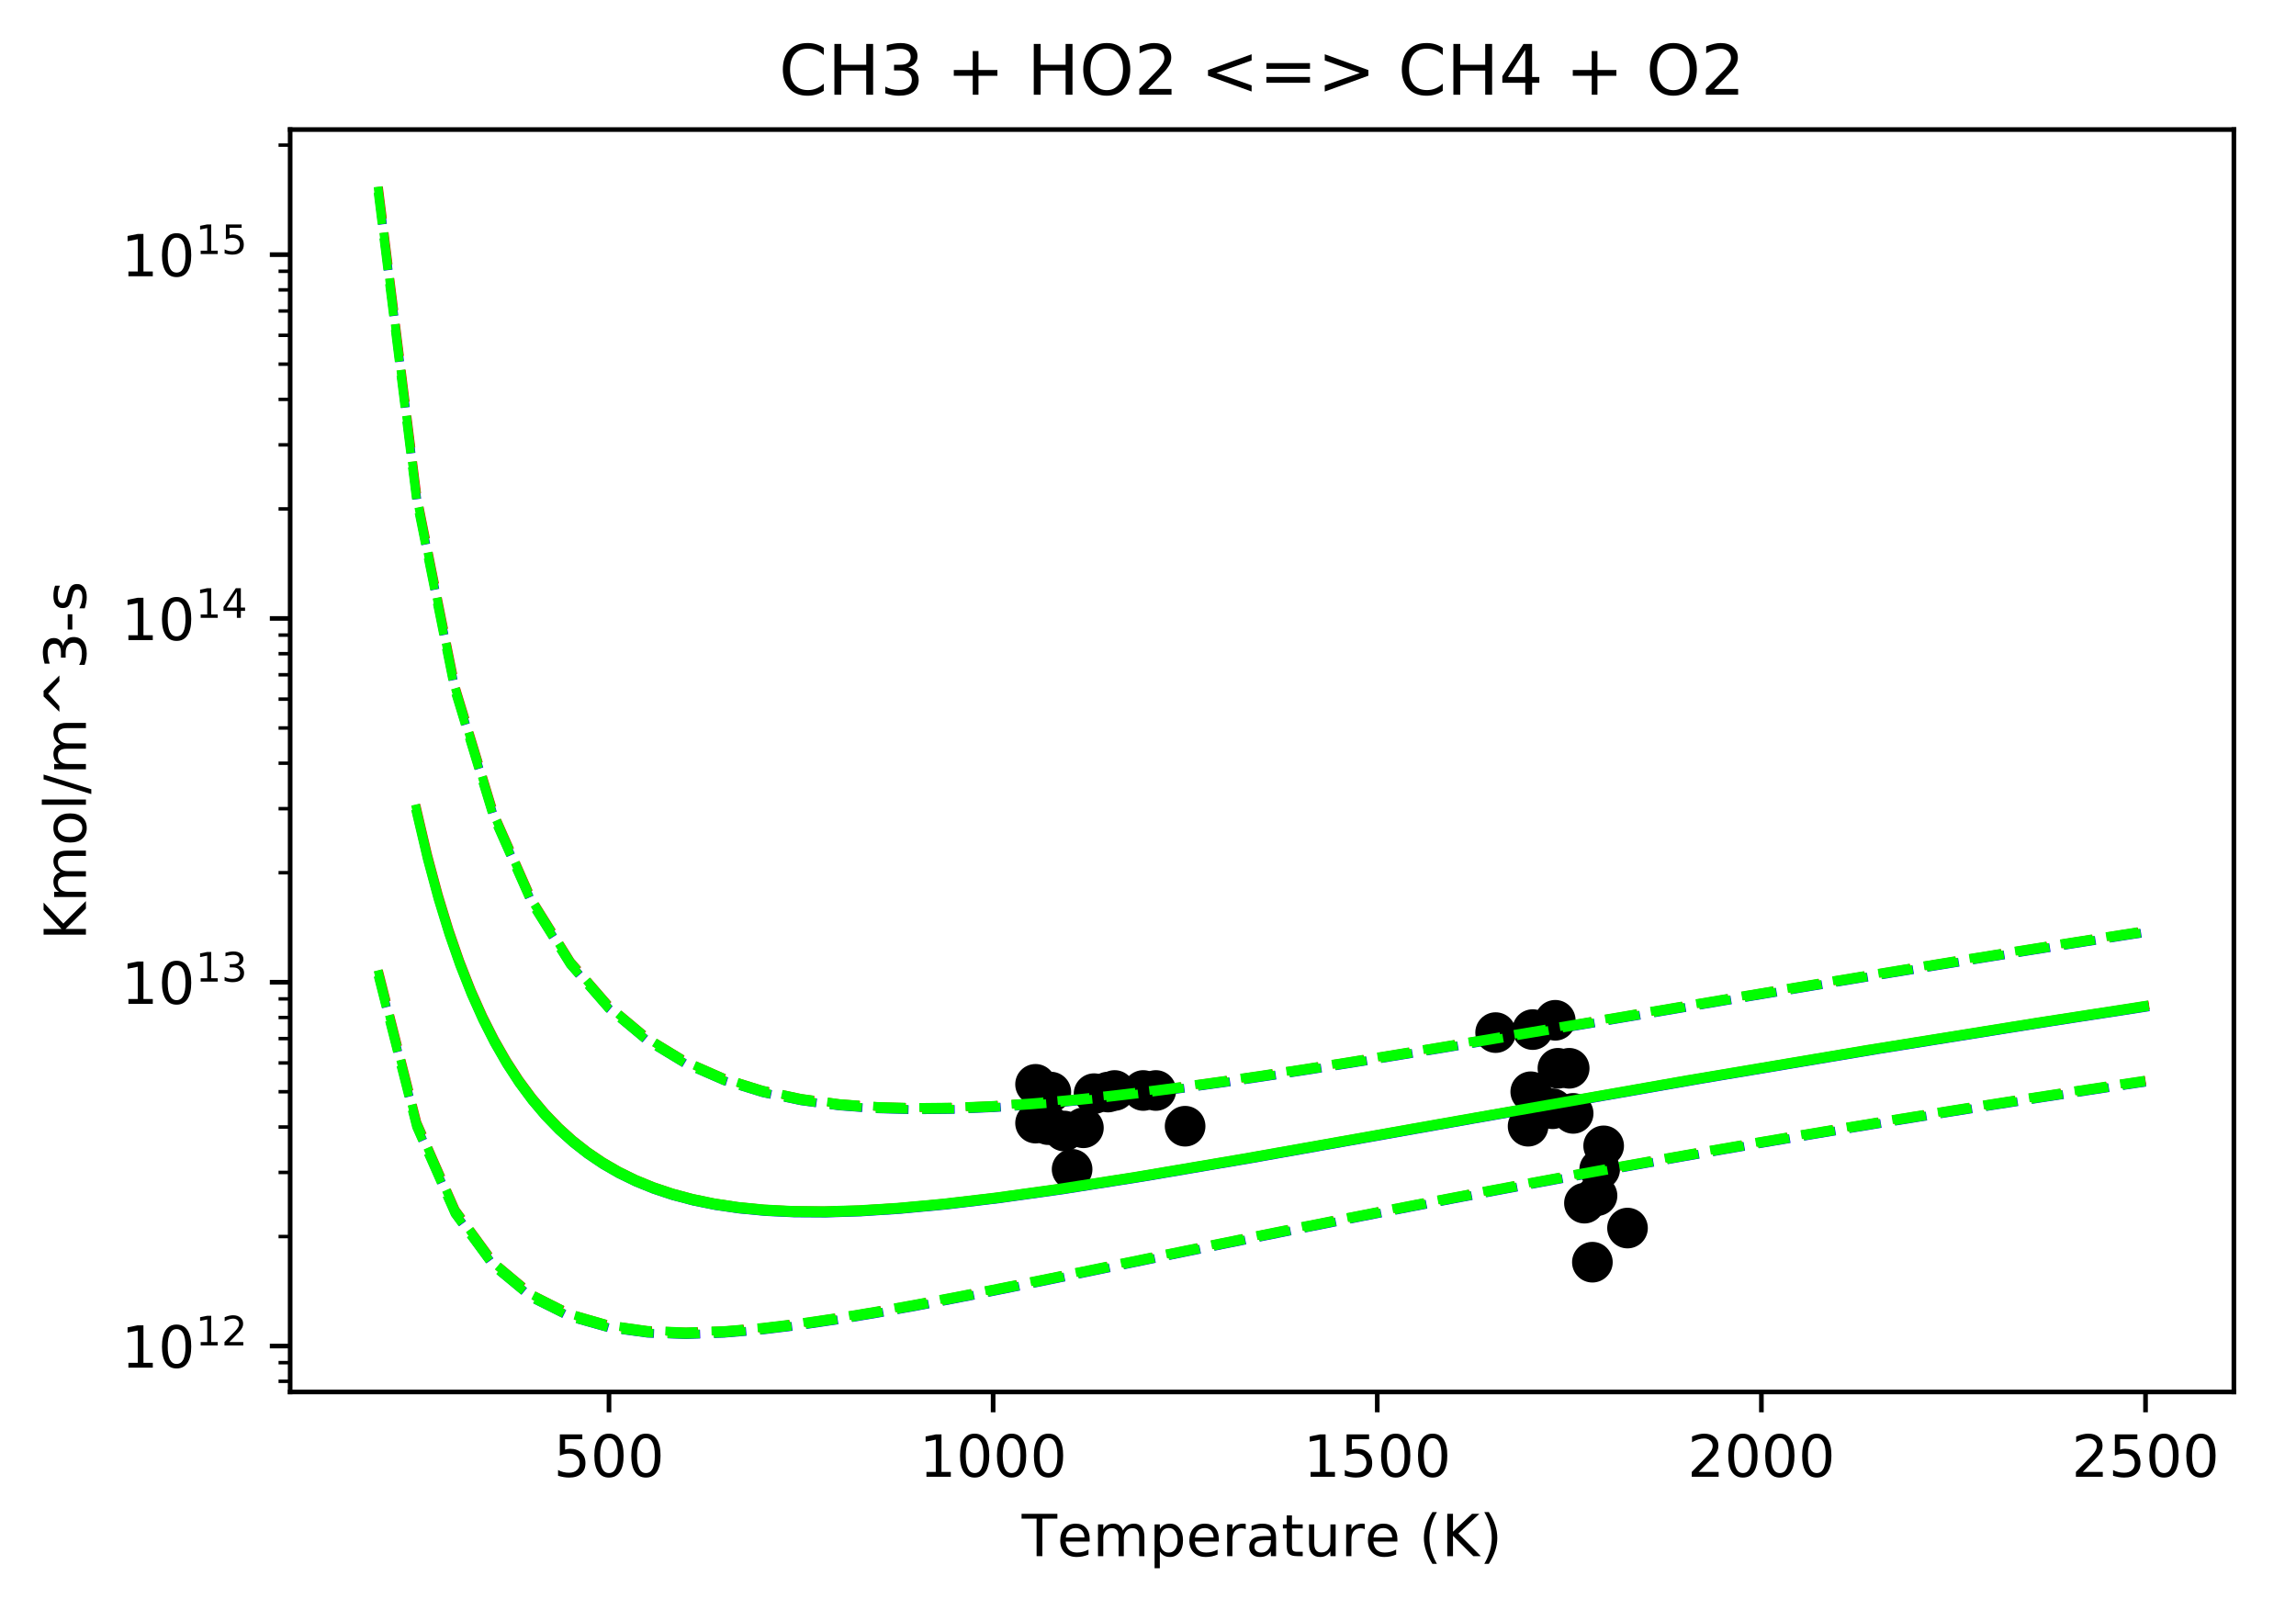 <?xml version="1.0" encoding="UTF-8" standalone="no"?>
<svg
   xmlns:dc="http://purl.org/dc/elements/1.1/"
   xmlns:cc="http://creativecommons.org/ns#"
   xmlns:rdf="http://www.w3.org/1999/02/22-rdf-syntax-ns#"
   xmlns:svg="http://www.w3.org/2000/svg"
   xmlns="http://www.w3.org/2000/svg"
   xmlns:xlink="http://www.w3.org/1999/xlink"
   id="svg2636"
   width="395.478pt"
   viewBox="0 0 395.478 277.314"
   version="1.1"
   height="277.314pt">
  <defs
     id="defs2053">
    <style
       id="style2051"
       type="text/css">
*{stroke-linecap:butt;stroke-linejoin:round;}
  </style>
    <clipPath
       id="pf848a59b89">
      <rect
         id="rect3851"
         y="22.318"
         x="49.978"
         width="334.8"
         height="217.44" />
    </clipPath>
    <clipPath
       id="clipPath4417">
      <rect
         id="rect4415"
         y="22.318"
         x="49.978"
         width="334.8"
         height="217.44" />
    </clipPath>
    <clipPath
       id="clipPath4421">
      <rect
         id="rect4419"
         y="22.318"
         x="49.978"
         width="334.8"
         height="217.44" />
    </clipPath>
    <clipPath
       id="clipPath4425">
      <rect
         id="rect4423"
         y="22.318"
         x="49.978"
         width="334.8"
         height="217.44" />
    </clipPath>
    <clipPath
       id="clipPath4429">
      <rect
         id="rect4427"
         y="22.318"
         x="49.978"
         width="334.8"
         height="217.44" />
    </clipPath>
    <clipPath
       id="clipPath4433">
      <rect
         id="rect4431"
         y="22.318"
         x="49.978"
         width="334.8"
         height="217.44" />
    </clipPath>
    <clipPath
       id="clipPath4437">
      <rect
         id="rect4435"
         y="22.318"
         x="49.978"
         width="334.8"
         height="217.44" />
    </clipPath>
    <path
       style="stroke:#000000;stroke-width:0.8"
       id="me8ab29c10c"
       d="M 0,0 V 3.5" />
    <path
       id="DejaVuSans-53-9"
       d="m 10.797,72.906 h 38.719 v -8.312 h -29.688 V 46.734 q 2.141,0.734 4.281,1.094 2.156,0.359 4.312,0.359 Q 40.625,48.188 47.75,41.5 54.891,34.812 54.891,23.391 54.891,11.625 47.562,5.094 40.234,-1.422 26.906,-1.422 q -4.594,0 -9.359,0.781 -4.75,0.781 -9.828,2.344 V 11.625 q 4.391,-2.391 9.078,-3.562 4.688,-1.172 9.906,-1.172 8.453,0 13.375,4.438 4.938,4.438 4.938,12.062 0,7.609 -4.938,12.047 -4.922,4.453 -13.375,4.453 -3.953,0 -7.891,-0.875 -3.922,-0.875 -8.016,-2.734 z" />
    <path
       id="DejaVuSans-48-1"
       d="m 31.781,66.406 q -7.609,0 -11.453,-7.5 Q 16.5,51.422 16.5,36.375 q 0,-14.984 3.828,-22.484 3.844,-7.5 11.453,-7.5 7.672,0 11.5,7.5 3.844,7.5 3.844,22.484 0,15.047 -3.844,22.531 -3.828,7.5 -11.5,7.5 z m 0,7.812 q 12.266,0 18.734,-9.703 6.469,-9.688 6.469,-28.141 0,-18.406 -6.469,-28.109 -6.469,-9.688 -18.734,-9.688 -12.25,0 -18.719,9.688 Q 6.594,17.969 6.594,36.375 q 0,18.453 6.469,28.141 6.469,9.703 18.719,9.703 z" />
    <path
       id="DejaVuSans-49-9"
       d="m 12.406,8.297 h 16.109 v 55.625 L 10.984,60.406 v 8.984 l 17.438,3.516 H 38.281 V 8.297 H 54.391 V 0 H 12.406 Z" />
    <path
       id="DejaVuSans-50-1"
       d="M 19.188,8.297 H 53.609 V 0 H 7.328 v 8.297 q 5.609,5.812 15.297,15.594 9.703,9.797 12.188,12.641 4.734,5.312 6.609,9 1.891,3.688 1.891,7.25 0,5.812 -4.078,9.469 -4.078,3.672 -10.625,3.672 -4.641,0 -9.797,-1.609 -5.141,-1.609 -11,-4.891 v 9.969 Q 13.766,71.781 18.938,73 q 5.188,1.219 9.484,1.219 11.328,0 18.062,-5.672 6.734,-5.656 6.734,-15.125 0,-4.5 -1.688,-8.531 Q 49.859,40.875 45.406,35.406 44.188,33.984 37.641,27.219 31.109,20.453 19.188,8.297 Z" />
    <path
       id="DejaVuSans-84-0"
       d="M -0.297,72.906 H 61.375 v -8.312 H 35.5 V 0 H 25.594 V 64.594 H -0.297 Z" />
    <path
       id="DejaVuSans-101-2"
       d="m 56.203,29.594 v -4.391 h -41.312 q 0.594,-9.281 5.594,-14.141 5,-4.859 13.938,-4.859 5.172,0 10.031,1.266 4.859,1.266 9.656,3.812 v -8.5 q -4.844,-2.047 -9.922,-3.125 -5.078,-1.078 -10.297,-1.078 -13.094,0 -20.734,7.609 -7.641,7.625 -7.641,20.625 0,13.422 7.25,21.297 Q 20.016,56 32.328,56 q 11.031,0 17.453,-7.109 6.422,-7.094 6.422,-19.297 z m -8.984,2.641 q -0.094,7.359 -4.125,11.75 -4.031,4.406 -10.672,4.406 -7.516,0 -12.031,-4.25 -4.516,-4.25 -5.203,-11.969 z" />
    <path
       id="DejaVuSans-109-3"
       d="M 52,44.188 Q 55.375,50.25 60.062,53.125 64.75,56 71.094,56 q 8.547,0 13.188,-5.984 4.641,-5.969 4.641,-17 V 0 h -9.031 v 32.719 q 0,7.859 -2.797,11.656 -2.781,3.812 -8.484,3.812 -6.984,0 -11.047,-4.641 -4.047,-4.625 -4.047,-12.641 V 0 h -9.031 v 32.719 q 0,7.906 -2.781,11.688 -2.781,3.781 -8.594,3.781 -6.891,0 -10.953,-4.656 -4.047,-4.656 -4.047,-12.625 V 0 h -9.031 v 54.688 h 9.031 v -8.5 q 3.078,5.031 7.375,7.422 Q 29.781,56 35.688,56 41.656,56 45.828,52.969 50,49.953 52,44.188 Z" />
    <path
       id="DejaVuSans-112-7"
       d="m 18.109,8.203 v -29 H 9.078 V 54.688 h 9.031 v -8.297 q 2.844,4.875 7.156,7.234 Q 29.594,56 35.594,56 q 9.969,0 16.188,-7.906 6.234,-7.906 6.234,-20.797 0,-12.891 -6.234,-20.812 -6.219,-7.906 -16.188,-7.906 -6,0 -10.328,2.375 -4.312,2.375 -7.156,7.25 z M 48.688,27.297 q 0,9.906 -4.078,15.547 -4.078,5.641 -11.203,5.641 -7.141,0 -11.219,-5.641 -4.078,-5.641 -4.078,-15.547 0,-9.906 4.078,-15.547 4.078,-5.641 11.219,-5.641 7.125,0 11.203,5.641 4.078,5.641 4.078,15.547 z" />
    <path
       id="DejaVuSans-114-5"
       d="m 41.109,46.297 q -1.516,0.875 -3.297,1.281 Q 36.031,48 33.891,48 26.266,48 22.188,43.047 18.109,38.094 18.109,28.812 V 0 h -9.031 v 54.688 h 9.031 v -8.5 q 2.844,4.984 7.375,7.391 Q 30.031,56 36.531,56 q 0.922,0 2.047,-0.125 1.125,-0.109 2.484,-0.359 z" />
    <path
       id="DejaVuSans-97-9"
       d="m 34.281,27.484 q -10.891,0 -15.094,-2.484 -4.203,-2.484 -4.203,-8.5 0,-4.781 3.156,-7.594 3.156,-2.797 8.562,-2.797 7.484,0 12,5.297 4.516,5.297 4.516,14.078 v 2 z m 17.922,3.719 V 0 H 43.219 v 8.297 q -3.078,-4.969 -7.672,-7.344 -4.594,-2.375 -11.234,-2.375 -8.391,0 -13.359,4.719 Q 6,8.016 6,15.922 q 0,9.219 6.172,13.906 6.188,4.688 18.438,4.688 H 43.219 v 0.891 q 0,6.203 -4.078,9.594 -4.078,3.391 -11.453,3.391 -4.688,0 -9.141,-1.125 -4.438,-1.125 -8.531,-3.375 v 8.312 q 4.922,1.906 9.562,2.844 Q 24.219,56 28.609,56 q 11.875,0 17.734,-6.156 5.859,-6.141 5.859,-18.641 z" />
    <path
       id="DejaVuSans-116-2"
       d="M 18.312,70.219 V 54.688 h 18.5 v -6.984 h -18.5 v -29.688 q 0,-6.688 1.828,-8.594 1.828,-1.906 7.453,-1.906 H 36.812 V 0 H 27.594 Q 17.188,0 13.234,3.875 9.281,7.766 9.281,18.016 v 29.688 H 2.688 V 54.688 h 6.594 v 15.531 z" />
    <path
       id="DejaVuSans-117-2"
       d="M 8.5,21.578 V 54.688 h 8.984 V 21.922 q 0,-7.766 3.016,-11.656 3.031,-3.875 9.094,-3.875 7.266,0 11.484,4.641 4.234,4.641 4.234,12.656 v 31 h 8.984 V 0 H 45.312 V 8.406 Q 42.047,3.422 37.719,1 33.406,-1.422 27.688,-1.422 18.266,-1.422 13.375,4.438 8.5,10.297 8.5,21.578 Z M 31.109,56 Z" />
    <path
       id="DejaVuSans-32-8"
       d="" />
    <path
       id="DejaVuSans-40-9"
       d="M 31,75.875 Q 24.469,64.656 21.281,53.656 18.109,42.672 18.109,31.391 18.109,20.125 21.312,9.062 24.516,-2 31,-13.188 H 23.188 Q 15.875,-1.703 12.234,9.375 8.594,20.453 8.594,31.391 q 0,10.891 3.609,21.922 3.625,11.047 10.984,22.562 z" />
    <path
       id="DejaVuSans-75-7"
       d="m 9.812,72.906 h 9.859 v -30.812 l 32.719,30.812 H 65.094 L 28.906,38.922 67.672,0 H 54.688 L 19.672,35.109 V 0 H 9.812 Z" />
    <path
       id="DejaVuSans-41-3"
       d="m 8.016,75.875 h 7.812 q 7.312,-11.516 10.953,-22.562 3.641,-11.031 3.641,-21.922 0,-10.938 -3.641,-22.016 -3.641,-11.078 -10.953,-22.562 h -7.812 Q 14.5,-2 17.703,9.062 20.906,20.125 20.906,31.391 q 0,11.281 -3.203,22.266 -3.203,11 -9.688,22.219 z" />
    <path
       style="stroke:#000000;stroke-width:0.8"
       id="m548dd496c3"
       d="M 0,0 H -3.5" />
    <path
       id="DejaVuSans-51-4"
       d="M 40.578,39.312 Q 47.656,37.797 51.625,33 q 3.984,-4.781 3.984,-11.812 0,-10.781 -7.422,-16.703 -7.422,-5.906 -21.094,-5.906 -4.578,0 -9.438,0.906 -4.859,0.906 -10.031,2.719 v 9.516 q 4.094,-2.391 8.969,-3.609 4.891,-1.219 10.219,-1.219 9.266,0 14.125,3.656 4.859,3.656 4.859,10.641 0,6.453 -4.516,10.078 -4.516,3.641 -12.562,3.641 h -8.5 v 8.109 h 8.891 q 7.266,0 11.125,2.906 3.859,2.906 3.859,8.375 0,5.609 -3.984,8.609 -3.969,3.016 -11.391,3.016 -4.062,0 -8.703,-0.891 Q 15.375,64.156 9.812,62.312 v 8.781 q 5.625,1.562 10.531,2.344 4.906,0.781 9.25,0.781 11.234,0 17.766,-5.109 6.547,-5.094 6.547,-13.781 0,-6.062 -3.469,-10.234 -3.469,-4.172 -9.859,-5.781 z" />
    <path
       id="DejaVuSans-52-5"
       d="M 37.797,64.312 12.891,25.391 h 24.906 z m -2.594,8.594 h 12.406 V 25.391 h 10.406 V 17.188 H 47.609 V 0 h -9.812 V 17.188 H 4.891 v 9.516 z" />
    <path
       style="stroke:#000000;stroke-width:0.6"
       id="m22d81844e7"
       d="M 0,0 H -2" />
    <path
       id="DejaVuSans-111-2"
       d="m 30.609,48.391 q -7.219,0 -11.422,-5.641 -4.203,-5.641 -4.203,-15.453 0,-9.812 4.172,-15.453 4.188,-5.641 11.453,-5.641 7.188,0 11.375,5.656 4.203,5.672 4.203,15.438 0,9.719 -4.203,15.406 -4.188,5.688 -11.375,5.688 z m 0,7.609 q 11.719,0 18.406,-7.625 6.703,-7.609 6.703,-21.078 0,-13.422 -6.703,-21.078 -6.688,-7.641 -18.406,-7.641 -11.766,0 -18.438,7.641 -6.656,7.656 -6.656,21.078 0,13.469 6.656,21.078 Q 18.844,56 30.609,56 Z" />
    <path
       id="DejaVuSans-108-7"
       d="M 9.422,75.984 H 18.406 V 0 H 9.422 Z" />
    <path
       id="DejaVuSans-47-2"
       d="M 25.391,72.906 H 33.688 L 8.297,-9.281 H 0 Z" />
    <path
       id="DejaVuSans-94-2"
       d="m 46.688,72.906 26.5,-27.203 H 63.375 L 41.891,64.984 20.406,45.703 h -9.812 L 37.109,72.906 Z" />
    <path
       id="DejaVuSans-45-6"
       d="m 4.891,31.391 h 26.312 v -8 h -26.312 z" />
    <path
       id="DejaVuSans-115-1"
       d="m 44.281,53.078 v -8.5 Q 40.484,46.531 36.375,47.5 q -4.094,0.984 -8.5,0.984 -6.688,0 -10.031,-2.047 Q 14.5,44.391 14.5,40.281 q 0,-3.125 2.391,-4.906 2.391,-1.781 9.625,-3.391 l 3.078,-0.688 Q 39.156,29.25 43.188,25.516 47.219,21.781 47.219,15.094 q 0,-7.625 -6.031,-12.078 -6.031,-4.438 -16.578,-4.438 -4.391,0 -9.156,0.859 Q 10.688,0.297 5.422,2 v 9.281 q 4.984,-2.594 9.812,-3.891 4.828,-1.281 9.578,-1.281 6.344,0 9.75,2.172 3.422,2.172 3.422,6.125 0,3.656 -2.469,5.609 -2.453,1.953 -10.812,3.766 l -3.125,0.734 q -8.344,1.75 -12.062,5.391 -3.703,3.641 -3.703,9.984 0,7.719 5.469,11.906 Q 16.75,56 26.812,56 q 4.969,0 9.359,-0.734 4.406,-0.719 8.109,-2.188 z" />
    <path
       style="stroke:#000000"
       id="m89149d4a4d"
       d="M 0,3 C 0.796,3 1.559,2.684 2.121,2.121 2.684,1.559 3,0.796 3,0 3,-0.796 2.684,-1.559 2.121,-2.121 1.559,-2.684 0.796,-3 0,-3 -0.796,-3 -1.559,-2.684 -2.121,-2.121 -2.684,-1.559 -3,-0.796 -3,0 -3,0.796 -2.684,1.559 -2.121,2.121 -1.559,2.684 -0.796,3 0,3 Z" />
    <path
       id="DejaVuSans-67-1"
       d="M 64.406,67.281 V 56.891 q -4.984,4.641 -10.625,6.922 -5.641,2.297 -11.984,2.297 -12.5,0 -19.141,-7.641 -6.641,-7.641 -6.641,-22.094 0,-14.406 6.641,-22.047 Q 29.297,6.688 41.797,6.688 q 6.344,0 11.984,2.297 5.641,2.297 10.625,6.938 V 5.609 Q 59.234,2.094 53.438,0.328 q -5.781,-1.75 -12.219,-1.75 -16.562,0 -26.094,10.125 Q 5.609,18.844 5.609,36.375 q 0,17.578 9.516,27.703 9.531,10.141 26.094,10.141 6.531,0 12.312,-1.734 5.797,-1.734 10.875,-5.203 z" />
    <path
       id="DejaVuSans-72-1"
       d="m 9.812,72.906 h 9.859 V 43.016 h 35.844 V 72.906 H 65.375 V 0 H 55.516 V 34.719 H 19.672 V 0 H 9.812 Z" />
    <path
       id="DejaVuSans-43-5"
       d="M 46,62.703 V 35.5 H 73.188 V 27.203 H 46 V 0 H 37.797 V 27.203 H 10.594 V 35.5 h 27.203 v 27.203 z" />
    <path
       id="DejaVuSans-79-9"
       d="m 39.406,66.219 q -10.75,0 -17.078,-8.016 -6.312,-8 -6.312,-21.828 0,-13.766 6.312,-21.781 6.328,-8 17.078,-8 10.734,0 17.016,8 6.281,8.016 6.281,21.781 0,13.828 -6.281,21.828 -6.281,8.016 -17.016,8.016 z m 0,8 q 15.328,0 24.5,-10.281 9.188,-10.281 9.188,-27.562 0,-17.234 -9.188,-27.516 -9.172,-10.281 -24.5,-10.281 -15.375,0 -24.594,10.25 Q 5.609,19.094 5.609,36.375 q 0,17.281 9.203,27.562 9.219,10.281 24.594,10.281 z" />
    <path
       id="DejaVuSans-60-7"
       d="M 73.188,49.219 22.797,31.297 73.188,13.484 V 4.594 L 10.594,27.297 V 35.406 L 73.188,58.109 Z" />
    <path
       id="DejaVuSans-61-7"
       d="M 10.594,45.406 H 73.188 V 37.203 H 10.594 Z m 0,-19.922 H 73.188 V 17.188 H 10.594 Z" />
    <path
       id="DejaVuSans-62-6"
       d="m 10.594,49.219 v 8.891 L 73.188,35.406 V 27.297 L 10.594,4.594 v 8.891 l 50.297,17.812 z" />
  </defs>
  <g
     id="figure_1">
    <g
       id="patch_1">
      <path
         id="path2055"
         style="fill:#ffffff;"
         d="M 0 277.314  L 395.478 277.314  L 395.478 0  L 0 0  z " />
    </g>
    <g
       id="axes_1">
      <g
         id="patch_2">
        <path
           id="path2058"
           style="fill:#ffffff;"
           d="M 49.978 239.758  L 384.778 239.758  L 384.778 22.318  L 49.978 22.318  z " />
      </g>
      <g
         id="matplotlib.axis_1">
        <g
           id="xtick_1">
          <g
             id="line2d_1">
            <defs
               id="defs2062">
              <path
                 style="stroke:#000000;stroke-width:0.8;"
                 id="m04d8b9e297"
                 d="M 0 0  L 0 3.5  " />
            </defs>
            <g
               id="g2066">
              <use
                 id="use2064"
                 y="239.758"
                 xlink:href="#m04d8b9e297"
                 x="104.896"
                 style="stroke:#000000;stroke-width:0.8;" />
            </g>
          </g>
          <g
             id="text_1">
            <!-- 500 -->
            <defs
               id="defs2071">
              <path
                 id="DejaVuSans-53"
                 d="M 10.797 72.906  L 49.516 72.906  L 49.516 64.594  L 19.828 64.594  L 19.828 46.734  Q 21.969 47.469 24.109 47.828  Q 26.266 48.188 28.422 48.188  Q 40.625 48.188 47.75 41.5  Q 54.891 34.812 54.891 23.391  Q 54.891 11.625 47.562 5.094  Q 40.234 -1.422 26.906 -1.422  Q 22.312 -1.422 17.547 -0.641  Q 12.797 0.141 7.719 1.703  L 7.719 11.625  Q 12.109 9.234 16.797 8.062  Q 21.484 6.891 26.703 6.891  Q 35.156 6.891 40.078 11.328  Q 45.016 15.766 45.016 23.391  Q 45.016 31 40.078 35.438  Q 35.156 39.891 26.703 39.891  Q 22.75 39.891 18.812 39.016  Q 14.891 38.141 10.797 36.281  z " />
              <path
                 id="DejaVuSans-48"
                 d="M 31.781 66.406  Q 24.172 66.406 20.328 58.906  Q 16.5 51.422 16.5 36.375  Q 16.5 21.391 20.328 13.891  Q 24.172 6.391 31.781 6.391  Q 39.453 6.391 43.281 13.891  Q 47.125 21.391 47.125 36.375  Q 47.125 51.422 43.281 58.906  Q 39.453 66.406 31.781 66.406  z M 31.781 74.219  Q 44.047 74.219 50.516 64.516  Q 56.984 54.828 56.984 36.375  Q 56.984 17.969 50.516 8.266  Q 44.047 -1.422 31.781 -1.422  Q 19.531 -1.422 13.062 8.266  Q 6.594 17.969 6.594 36.375  Q 6.594 54.828 13.062 64.516  Q 19.531 74.219 31.781 74.219  z " />
            </defs>
            <g
               id="g2079"
               transform="translate(95.352 254.357)scale(0.1 -0.1)">
              <use
                 id="use2073"
                 xlink:href="#DejaVuSans-53" />
              <use
                 id="use2075"
                 xlink:href="#DejaVuSans-48"
                 x="63.623" />
              <use
                 id="use2077"
                 xlink:href="#DejaVuSans-48"
                 x="127.246" />
            </g>
          </g>
        </g>
        <g
           id="xtick_2">
          <g
             id="line2d_2">
            <g
               id="g2085">
              <use
                 id="use2083"
                 y="239.758"
                 xlink:href="#m04d8b9e297"
                 x="171.062"
                 style="stroke:#000000;stroke-width:0.8;" />
            </g>
          </g>
          <g
             id="text_2">
            <!-- 1000 -->
            <defs
               id="defs2089">
              <path
                 id="DejaVuSans-49"
                 d="M 12.406 8.297  L 28.516 8.297  L 28.516 63.922  L 10.984 60.406  L 10.984 69.391  L 28.422 72.906  L 38.281 72.906  L 38.281 8.297  L 54.391 8.297  L 54.391 0  L 12.406 0  z " />
            </defs>
            <g
               id="g2099"
               transform="translate(158.337 254.357)scale(0.1 -0.1)">
              <use
                 id="use2091"
                 xlink:href="#DejaVuSans-49" />
              <use
                 id="use2093"
                 xlink:href="#DejaVuSans-48"
                 x="63.623" />
              <use
                 id="use2095"
                 xlink:href="#DejaVuSans-48"
                 x="127.246" />
              <use
                 id="use2097"
                 xlink:href="#DejaVuSans-48"
                 x="190.869" />
            </g>
          </g>
        </g>
        <g
           id="xtick_3">
          <g
             id="line2d_3">
            <g
               id="g2105">
              <use
                 id="use2103"
                 y="239.758"
                 xlink:href="#m04d8b9e297"
                 x="237.228"
                 style="stroke:#000000;stroke-width:0.8;" />
            </g>
          </g>
          <g
             id="text_3">
            <!-- 1500 -->
            <g
               id="g2116"
               transform="translate(224.503 254.357)scale(0.1 -0.1)">
              <use
                 id="use2108"
                 xlink:href="#DejaVuSans-49" />
              <use
                 id="use2110"
                 xlink:href="#DejaVuSans-53"
                 x="63.623" />
              <use
                 id="use2112"
                 xlink:href="#DejaVuSans-48"
                 x="127.246" />
              <use
                 id="use2114"
                 xlink:href="#DejaVuSans-48"
                 x="190.869" />
            </g>
          </g>
        </g>
        <g
           id="xtick_4">
          <g
             id="line2d_4">
            <g
               id="g2122">
              <use
                 id="use2120"
                 y="239.758"
                 xlink:href="#m04d8b9e297"
                 x="303.394"
                 style="stroke:#000000;stroke-width:0.8;" />
            </g>
          </g>
          <g
             id="text_4">
            <!-- 2000 -->
            <defs
               id="defs2126">
              <path
                 id="DejaVuSans-50"
                 d="M 19.188 8.297  L 53.609 8.297  L 53.609 0  L 7.328 0  L 7.328 8.297  Q 12.938 14.109 22.625 23.891  Q 32.328 33.688 34.812 36.531  Q 39.547 41.844 41.422 45.531  Q 43.312 49.219 43.312 52.781  Q 43.312 58.594 39.234 62.25  Q 35.156 65.922 28.609 65.922  Q 23.969 65.922 18.812 64.312  Q 13.672 62.703 7.812 59.422  L 7.812 69.391  Q 13.766 71.781 18.938 73  Q 24.125 74.219 28.422 74.219  Q 39.75 74.219 46.484 68.547  Q 53.219 62.891 53.219 53.422  Q 53.219 48.922 51.531 44.891  Q 49.859 40.875 45.406 35.406  Q 44.188 33.984 37.641 27.219  Q 31.109 20.453 19.188 8.297  z " />
            </defs>
            <g
               id="g2136"
               transform="translate(290.669 254.357)scale(0.1 -0.1)">
              <use
                 id="use2128"
                 xlink:href="#DejaVuSans-50" />
              <use
                 id="use2130"
                 xlink:href="#DejaVuSans-48"
                 x="63.623" />
              <use
                 id="use2132"
                 xlink:href="#DejaVuSans-48"
                 x="127.246" />
              <use
                 id="use2134"
                 xlink:href="#DejaVuSans-48"
                 x="190.869" />
            </g>
          </g>
        </g>
        <g
           id="xtick_5">
          <g
             id="line2d_5">
            <g
               id="g2142">
              <use
                 id="use2140"
                 y="239.758"
                 xlink:href="#m04d8b9e297"
                 x="369.56"
                 style="stroke:#000000;stroke-width:0.8;" />
            </g>
          </g>
          <g
             id="text_5">
            <!-- 2500 -->
            <g
               id="g2153"
               transform="translate(356.835 254.357)scale(0.1 -0.1)">
              <use
                 id="use2145"
                 xlink:href="#DejaVuSans-50" />
              <use
                 id="use2147"
                 xlink:href="#DejaVuSans-53"
                 x="63.623" />
              <use
                 id="use2149"
                 xlink:href="#DejaVuSans-48"
                 x="127.246" />
              <use
                 id="use2151"
                 xlink:href="#DejaVuSans-48"
                 x="190.869" />
            </g>
          </g>
        </g>
        <g
           id="text_6">
          <!-- Temperature (K) -->
          <defs
             id="defs2169">
            <path
               id="DejaVuSans-84"
               d="M -0.297 72.906  L 61.375 72.906  L 61.375 64.594  L 35.5 64.594  L 35.5 0  L 25.594 0  L 25.594 64.594  L -0.297 64.594  z " />
            <path
               id="DejaVuSans-101"
               d="M 56.203 29.594  L 56.203 25.203  L 14.891 25.203  Q 15.484 15.922 20.484 11.062  Q 25.484 6.203 34.422 6.203  Q 39.594 6.203 44.453 7.469  Q 49.312 8.734 54.109 11.281  L 54.109 2.781  Q 49.266 0.734 44.188 -0.344  Q 39.109 -1.422 33.891 -1.422  Q 20.797 -1.422 13.156 6.188  Q 5.516 13.812 5.516 26.812  Q 5.516 40.234 12.766 48.109  Q 20.016 56 32.328 56  Q 43.359 56 49.781 48.891  Q 56.203 41.797 56.203 29.594  z M 47.219 32.234  Q 47.125 39.594 43.094 43.984  Q 39.062 48.391 32.422 48.391  Q 24.906 48.391 20.391 44.141  Q 15.875 39.891 15.188 32.172  z " />
            <path
               id="DejaVuSans-109"
               d="M 52 44.188  Q 55.375 50.25 60.062 53.125  Q 64.75 56 71.094 56  Q 79.641 56 84.281 50.016  Q 88.922 44.047 88.922 33.016  L 88.922 0  L 79.891 0  L 79.891 32.719  Q 79.891 40.578 77.094 44.375  Q 74.312 48.188 68.609 48.188  Q 61.625 48.188 57.562 43.547  Q 53.516 38.922 53.516 30.906  L 53.516 0  L 44.484 0  L 44.484 32.719  Q 44.484 40.625 41.703 44.406  Q 38.922 48.188 33.109 48.188  Q 26.219 48.188 22.156 43.531  Q 18.109 38.875 18.109 30.906  L 18.109 0  L 9.078 0  L 9.078 54.688  L 18.109 54.688  L 18.109 46.188  Q 21.188 51.219 25.484 53.609  Q 29.781 56 35.688 56  Q 41.656 56 45.828 52.969  Q 50 49.953 52 44.188  z " />
            <path
               id="DejaVuSans-112"
               d="M 18.109 8.203  L 18.109 -20.797  L 9.078 -20.797  L 9.078 54.688  L 18.109 54.688  L 18.109 46.391  Q 20.953 51.266 25.266 53.625  Q 29.594 56 35.594 56  Q 45.562 56 51.781 48.094  Q 58.016 40.188 58.016 27.297  Q 58.016 14.406 51.781 6.484  Q 45.562 -1.422 35.594 -1.422  Q 29.594 -1.422 25.266 0.953  Q 20.953 3.328 18.109 8.203  z M 48.688 27.297  Q 48.688 37.203 44.609 42.844  Q 40.531 48.484 33.406 48.484  Q 26.266 48.484 22.188 42.844  Q 18.109 37.203 18.109 27.297  Q 18.109 17.391 22.188 11.75  Q 26.266 6.109 33.406 6.109  Q 40.531 6.109 44.609 11.75  Q 48.688 17.391 48.688 27.297  z " />
            <path
               id="DejaVuSans-114"
               d="M 41.109 46.297  Q 39.594 47.172 37.812 47.578  Q 36.031 48 33.891 48  Q 26.266 48 22.188 43.047  Q 18.109 38.094 18.109 28.812  L 18.109 0  L 9.078 0  L 9.078 54.688  L 18.109 54.688  L 18.109 46.188  Q 20.953 51.172 25.484 53.578  Q 30.031 56 36.531 56  Q 37.453 56 38.578 55.875  Q 39.703 55.766 41.062 55.516  z " />
            <path
               id="DejaVuSans-97"
               d="M 34.281 27.484  Q 23.391 27.484 19.188 25  Q 14.984 22.516 14.984 16.5  Q 14.984 11.719 18.141 8.906  Q 21.297 6.109 26.703 6.109  Q 34.188 6.109 38.703 11.406  Q 43.219 16.703 43.219 25.484  L 43.219 27.484  z M 52.203 31.203  L 52.203 0  L 43.219 0  L 43.219 8.297  Q 40.141 3.328 35.547 0.953  Q 30.953 -1.422 24.312 -1.422  Q 15.922 -1.422 10.953 3.297  Q 6 8.016 6 15.922  Q 6 25.141 12.172 29.828  Q 18.359 34.516 30.609 34.516  L 43.219 34.516  L 43.219 35.406  Q 43.219 41.609 39.141 45  Q 35.062 48.391 27.688 48.391  Q 23 48.391 18.547 47.266  Q 14.109 46.141 10.016 43.891  L 10.016 52.203  Q 14.938 54.109 19.578 55.047  Q 24.219 56 28.609 56  Q 40.484 56 46.344 49.844  Q 52.203 43.703 52.203 31.203  z " />
            <path
               id="DejaVuSans-116"
               d="M 18.312 70.219  L 18.312 54.688  L 36.812 54.688  L 36.812 47.703  L 18.312 47.703  L 18.312 18.016  Q 18.312 11.328 20.141 9.422  Q 21.969 7.516 27.594 7.516  L 36.812 7.516  L 36.812 0  L 27.594 0  Q 17.188 0 13.234 3.875  Q 9.281 7.766 9.281 18.016  L 9.281 47.703  L 2.688 47.703  L 2.688 54.688  L 9.281 54.688  L 9.281 70.219  z " />
            <path
               id="DejaVuSans-117"
               d="M 8.5 21.578  L 8.5 54.688  L 17.484 54.688  L 17.484 21.922  Q 17.484 14.156 20.5 10.266  Q 23.531 6.391 29.594 6.391  Q 36.859 6.391 41.078 11.031  Q 45.312 15.672 45.312 23.688  L 45.312 54.688  L 54.297 54.688  L 54.297 0  L 45.312 0  L 45.312 8.406  Q 42.047 3.422 37.719 1  Q 33.406 -1.422 27.688 -1.422  Q 18.266 -1.422 13.375 4.438  Q 8.5 10.297 8.5 21.578  z M 31.109 56  z " />
            <path
               id="DejaVuSans-32" />
            <path
               id="DejaVuSans-40"
               d="M 31 75.875  Q 24.469 64.656 21.281 53.656  Q 18.109 42.672 18.109 31.391  Q 18.109 20.125 21.312 9.062  Q 24.516 -2 31 -13.188  L 23.188 -13.188  Q 15.875 -1.703 12.234 9.375  Q 8.594 20.453 8.594 31.391  Q 8.594 42.281 12.203 53.312  Q 15.828 64.359 23.188 75.875  z " />
            <path
               id="DejaVuSans-75"
               d="M 9.812 72.906  L 19.672 72.906  L 19.672 42.094  L 52.391 72.906  L 65.094 72.906  L 28.906 38.922  L 67.672 0  L 54.688 0  L 19.672 35.109  L 19.672 0  L 9.812 0  z " />
            <path
               id="DejaVuSans-41"
               d="M 8.016 75.875  L 15.828 75.875  Q 23.141 64.359 26.781 53.312  Q 30.422 42.281 30.422 31.391  Q 30.422 20.453 26.781 9.375  Q 23.141 -1.703 15.828 -13.188  L 8.016 -13.188  Q 14.5 -2 17.703 9.062  Q 20.906 20.125 20.906 31.391  Q 20.906 42.672 17.703 53.656  Q 14.5 64.656 8.016 75.875  z " />
          </defs>
          <g
             id="g2201"
             transform="translate(175.991 268.035)scale(0.1 -0.1)">
            <use
               id="use2171"
               xlink:href="#DejaVuSans-84" />
            <use
               id="use2173"
               xlink:href="#DejaVuSans-101"
               x="60.818" />
            <use
               id="use2175"
               xlink:href="#DejaVuSans-109"
               x="122.342" />
            <use
               id="use2177"
               xlink:href="#DejaVuSans-112"
               x="219.754" />
            <use
               id="use2179"
               xlink:href="#DejaVuSans-101"
               x="283.23" />
            <use
               id="use2181"
               xlink:href="#DejaVuSans-114"
               x="344.754" />
            <use
               id="use2183"
               xlink:href="#DejaVuSans-97"
               x="385.867" />
            <use
               id="use2185"
               xlink:href="#DejaVuSans-116"
               x="447.146" />
            <use
               id="use2187"
               xlink:href="#DejaVuSans-117"
               x="486.355" />
            <use
               id="use2189"
               xlink:href="#DejaVuSans-114"
               x="549.734" />
            <use
               id="use2191"
               xlink:href="#DejaVuSans-101"
               x="590.816" />
            <use
               id="use2193"
               xlink:href="#DejaVuSans-32"
               x="652.34" />
            <use
               id="use2195"
               xlink:href="#DejaVuSans-40"
               x="684.127" />
            <use
               id="use2197"
               xlink:href="#DejaVuSans-75"
               x="723.141" />
            <use
               id="use2199"
               xlink:href="#DejaVuSans-41"
               x="788.717" />
          </g>
        </g>
      </g>
      <g
         id="matplotlib.axis_2">
        <g
           id="ytick_1">
          <g
             id="line2d_6">
            <defs
               id="defs2206">
              <path
                 style="stroke:#000000;stroke-width:0.8;"
                 id="me29cdc6a8a"
                 d="M 0 0  L -3.5 0  " />
            </defs>
            <g
               id="g2210">
              <use
                 id="use2208"
                 y="231.844"
                 xlink:href="#me29cdc6a8a"
                 x="49.978"
                 style="stroke:#000000;stroke-width:0.8;" />
            </g>
          </g>
          <g
             id="text_7">
            <!-- $\mathdefault{10^{12}}$ -->
            <g
               id="g2221"
               transform="translate(20.878 235.643)scale(0.1 -0.1)">
              <use
                 id="use2213"
                 xlink:href="#DejaVuSans-49"
                 transform="translate(0 0.766)" />
              <use
                 id="use2215"
                 xlink:href="#DejaVuSans-48"
                 transform="translate(63.623 0.766)" />
              <use
                 id="use2217"
                 xlink:href="#DejaVuSans-49"
                 transform="translate(128.203 39.047)scale(0.7)" />
              <use
                 id="use2219"
                 xlink:href="#DejaVuSans-50"
                 transform="translate(172.739 39.047)scale(0.7)" />
            </g>
          </g>
        </g>
        <g
           id="ytick_2">
          <g
             id="line2d_7">
            <g
               id="g2227">
              <use
                 id="use2225"
                 y="169.182"
                 xlink:href="#me29cdc6a8a"
                 x="49.978"
                 style="stroke:#000000;stroke-width:0.8;" />
            </g>
          </g>
          <g
             id="text_8">
            <!-- $\mathdefault{10^{13}}$ -->
            <defs
               id="defs2231">
              <path
                 id="DejaVuSans-51"
                 d="M 40.578 39.312  Q 47.656 37.797 51.625 33  Q 55.609 28.219 55.609 21.188  Q 55.609 10.406 48.188 4.484  Q 40.766 -1.422 27.094 -1.422  Q 22.516 -1.422 17.656 -0.516  Q 12.797 0.391 7.625 2.203  L 7.625 11.719  Q 11.719 9.328 16.594 8.109  Q 21.484 6.891 26.812 6.891  Q 36.078 6.891 40.938 10.547  Q 45.797 14.203 45.797 21.188  Q 45.797 27.641 41.281 31.266  Q 36.766 34.906 28.719 34.906  L 20.219 34.906  L 20.219 43.016  L 29.109 43.016  Q 36.375 43.016 40.234 45.922  Q 44.094 48.828 44.094 54.297  Q 44.094 59.906 40.109 62.906  Q 36.141 65.922 28.719 65.922  Q 24.656 65.922 20.016 65.031  Q 15.375 64.156 9.812 62.312  L 9.812 71.094  Q 15.438 72.656 20.344 73.438  Q 25.25 74.219 29.594 74.219  Q 40.828 74.219 47.359 69.109  Q 53.906 64.016 53.906 55.328  Q 53.906 49.266 50.438 45.094  Q 46.969 40.922 40.578 39.312  z " />
            </defs>
            <g
               id="g2241"
               transform="translate(20.878 172.981)scale(0.1 -0.1)">
              <use
                 id="use2233"
                 xlink:href="#DejaVuSans-49"
                 transform="translate(0 0.766)" />
              <use
                 id="use2235"
                 xlink:href="#DejaVuSans-48"
                 transform="translate(63.623 0.766)" />
              <use
                 id="use2237"
                 xlink:href="#DejaVuSans-49"
                 transform="translate(128.203 39.047)scale(0.7)" />
              <use
                 id="use2239"
                 xlink:href="#DejaVuSans-51"
                 transform="translate(172.739 39.047)scale(0.7)" />
            </g>
          </g>
        </g>
        <g
           id="ytick_3">
          <g
             id="line2d_8">
            <g
               id="g2247">
              <use
                 id="use2245"
                 y="106.52"
                 xlink:href="#me29cdc6a8a"
                 x="49.978"
                 style="stroke:#000000;stroke-width:0.8;" />
            </g>
          </g>
          <g
             id="text_9">
            <!-- $\mathdefault{10^{14}}$ -->
            <defs
               id="defs2251">
              <path
                 id="DejaVuSans-52"
                 d="M 37.797 64.312  L 12.891 25.391  L 37.797 25.391  z M 35.203 72.906  L 47.609 72.906  L 47.609 25.391  L 58.016 25.391  L 58.016 17.188  L 47.609 17.188  L 47.609 0  L 37.797 0  L 37.797 17.188  L 4.891 17.188  L 4.891 26.703  z " />
            </defs>
            <g
               id="g2261"
               transform="translate(20.878 110.319)scale(0.1 -0.1)">
              <use
                 id="use2253"
                 xlink:href="#DejaVuSans-49"
                 transform="translate(0 0.684)" />
              <use
                 id="use2255"
                 xlink:href="#DejaVuSans-48"
                 transform="translate(63.623 0.684)" />
              <use
                 id="use2257"
                 xlink:href="#DejaVuSans-49"
                 transform="translate(128.203 38.966)scale(0.7)" />
              <use
                 id="use2259"
                 xlink:href="#DejaVuSans-52"
                 transform="translate(172.739 38.966)scale(0.7)" />
            </g>
          </g>
        </g>
        <g
           id="ytick_4">
          <g
             id="line2d_9">
            <g
               id="g2267">
              <use
                 id="use2265"
                 y="43.858"
                 xlink:href="#me29cdc6a8a"
                 x="49.978"
                 style="stroke:#000000;stroke-width:0.8;" />
            </g>
          </g>
          <g
             id="text_10">
            <!-- $\mathdefault{10^{15}}$ -->
            <g
               id="g2278"
               transform="translate(20.878 47.657)scale(0.1 -0.1)">
              <use
                 id="use2270"
                 xlink:href="#DejaVuSans-49"
                 transform="translate(0 0.684)" />
              <use
                 id="use2272"
                 xlink:href="#DejaVuSans-48"
                 transform="translate(63.623 0.684)" />
              <use
                 id="use2274"
                 xlink:href="#DejaVuSans-49"
                 transform="translate(128.203 38.966)scale(0.7)" />
              <use
                 id="use2276"
                 xlink:href="#DejaVuSans-53"
                 transform="translate(172.739 38.966)scale(0.7)" />
            </g>
          </g>
        </g>
        <g
           id="ytick_5">
          <g
             id="line2d_10">
            <defs
               id="defs2283">
              <path
                 style="stroke:#000000;stroke-width:0.6;"
                 id="m6a13a48369"
                 d="M 0 0  L -2 0  " />
            </defs>
            <g
               id="g2287">
              <use
                 id="use2285"
                 y="237.916"
                 xlink:href="#m6a13a48369"
                 x="49.978"
                 style="stroke:#000000;stroke-width:0.6;" />
            </g>
          </g>
        </g>
        <g
           id="ytick_6">
          <g
             id="line2d_11">
            <g
               id="g2293">
              <use
                 id="use2291"
                 y="234.711"
                 xlink:href="#m6a13a48369"
                 x="49.978"
                 style="stroke:#000000;stroke-width:0.6;" />
            </g>
          </g>
        </g>
        <g
           id="ytick_7">
          <g
             id="line2d_12">
            <g
               id="g2299">
              <use
                 id="use2297"
                 y="212.981"
                 xlink:href="#m6a13a48369"
                 x="49.978"
                 style="stroke:#000000;stroke-width:0.6;" />
            </g>
          </g>
        </g>
        <g
           id="ytick_8">
          <g
             id="line2d_13">
            <g
               id="g2305">
              <use
                 id="use2303"
                 y="201.946"
                 xlink:href="#m6a13a48369"
                 x="49.978"
                 style="stroke:#000000;stroke-width:0.6;" />
            </g>
          </g>
        </g>
        <g
           id="ytick_9">
          <g
             id="line2d_14">
            <g
               id="g2311">
              <use
                 id="use2309"
                 y="194.118"
                 xlink:href="#m6a13a48369"
                 x="49.978"
                 style="stroke:#000000;stroke-width:0.6;" />
            </g>
          </g>
        </g>
        <g
           id="ytick_10">
          <g
             id="line2d_15">
            <g
               id="g2317">
              <use
                 id="use2315"
                 y="188.045"
                 xlink:href="#m6a13a48369"
                 x="49.978"
                 style="stroke:#000000;stroke-width:0.6;" />
            </g>
          </g>
        </g>
        <g
           id="ytick_11">
          <g
             id="line2d_16">
            <g
               id="g2323">
              <use
                 id="use2321"
                 y="183.083"
                 xlink:href="#m6a13a48369"
                 x="49.978"
                 style="stroke:#000000;stroke-width:0.6;" />
            </g>
          </g>
        </g>
        <g
           id="ytick_12">
          <g
             id="line2d_17">
            <g
               id="g2329">
              <use
                 id="use2327"
                 y="178.888"
                 xlink:href="#m6a13a48369"
                 x="49.978"
                 style="stroke:#000000;stroke-width:0.6;" />
            </g>
          </g>
        </g>
        <g
           id="ytick_13">
          <g
             id="line2d_18">
            <g
               id="g2335">
              <use
                 id="use2333"
                 y="175.254"
                 xlink:href="#m6a13a48369"
                 x="49.978"
                 style="stroke:#000000;stroke-width:0.6;" />
            </g>
          </g>
        </g>
        <g
           id="ytick_14">
          <g
             id="line2d_19">
            <g
               id="g2341">
              <use
                 id="use2339"
                 y="172.049"
                 xlink:href="#m6a13a48369"
                 x="49.978"
                 style="stroke:#000000;stroke-width:0.6;" />
            </g>
          </g>
        </g>
        <g
           id="ytick_15">
          <g
             id="line2d_20">
            <g
               id="g2347">
              <use
                 id="use2345"
                 y="150.319"
                 xlink:href="#m6a13a48369"
                 x="49.978"
                 style="stroke:#000000;stroke-width:0.6;" />
            </g>
          </g>
        </g>
        <g
           id="ytick_16">
          <g
             id="line2d_21">
            <g
               id="g2353">
              <use
                 id="use2351"
                 y="139.284"
                 xlink:href="#m6a13a48369"
                 x="49.978"
                 style="stroke:#000000;stroke-width:0.6;" />
            </g>
          </g>
        </g>
        <g
           id="ytick_17">
          <g
             id="line2d_22">
            <g
               id="g2359">
              <use
                 id="use2357"
                 y="131.456"
                 xlink:href="#m6a13a48369"
                 x="49.978"
                 style="stroke:#000000;stroke-width:0.6;" />
            </g>
          </g>
        </g>
        <g
           id="ytick_18">
          <g
             id="line2d_23">
            <g
               id="g2365">
              <use
                 id="use2363"
                 y="125.383"
                 xlink:href="#m6a13a48369"
                 x="49.978"
                 style="stroke:#000000;stroke-width:0.6;" />
            </g>
          </g>
        </g>
        <g
           id="ytick_19">
          <g
             id="line2d_24">
            <g
               id="g2371">
              <use
                 id="use2369"
                 y="120.421"
                 xlink:href="#m6a13a48369"
                 x="49.978"
                 style="stroke:#000000;stroke-width:0.6;" />
            </g>
          </g>
        </g>
        <g
           id="ytick_20">
          <g
             id="line2d_25">
            <g
               id="g2377">
              <use
                 id="use2375"
                 y="116.226"
                 xlink:href="#m6a13a48369"
                 x="49.978"
                 style="stroke:#000000;stroke-width:0.6;" />
            </g>
          </g>
        </g>
        <g
           id="ytick_21">
          <g
             id="line2d_26">
            <g
               id="g2383">
              <use
                 id="use2381"
                 y="112.592"
                 xlink:href="#m6a13a48369"
                 x="49.978"
                 style="stroke:#000000;stroke-width:0.6;" />
            </g>
          </g>
        </g>
        <g
           id="ytick_22">
          <g
             id="line2d_27">
            <g
               id="g2389">
              <use
                 id="use2387"
                 y="109.387"
                 xlink:href="#m6a13a48369"
                 x="49.978"
                 style="stroke:#000000;stroke-width:0.6;" />
            </g>
          </g>
        </g>
        <g
           id="ytick_23">
          <g
             id="line2d_28">
            <g
               id="g2395">
              <use
                 id="use2393"
                 y="87.657"
                 xlink:href="#m6a13a48369"
                 x="49.978"
                 style="stroke:#000000;stroke-width:0.6;" />
            </g>
          </g>
        </g>
        <g
           id="ytick_24">
          <g
             id="line2d_29">
            <g
               id="g2401">
              <use
                 id="use2399"
                 y="76.622"
                 xlink:href="#m6a13a48369"
                 x="49.978"
                 style="stroke:#000000;stroke-width:0.6;" />
            </g>
          </g>
        </g>
        <g
           id="ytick_25">
          <g
             id="line2d_30">
            <g
               id="g2407">
              <use
                 id="use2405"
                 y="68.793"
                 xlink:href="#m6a13a48369"
                 x="49.978"
                 style="stroke:#000000;stroke-width:0.6;" />
            </g>
          </g>
        </g>
        <g
           id="ytick_26">
          <g
             id="line2d_31">
            <g
               id="g2413">
              <use
                 id="use2411"
                 y="62.721"
                 xlink:href="#m6a13a48369"
                 x="49.978"
                 style="stroke:#000000;stroke-width:0.6;" />
            </g>
          </g>
        </g>
        <g
           id="ytick_27">
          <g
             id="line2d_32">
            <g
               id="g2419">
              <use
                 id="use2417"
                 y="57.759"
                 xlink:href="#m6a13a48369"
                 x="49.978"
                 style="stroke:#000000;stroke-width:0.6;" />
            </g>
          </g>
        </g>
        <g
           id="ytick_28">
          <g
             id="line2d_33">
            <g
               id="g2425">
              <use
                 id="use2423"
                 y="53.564"
                 xlink:href="#m6a13a48369"
                 x="49.978"
                 style="stroke:#000000;stroke-width:0.6;" />
            </g>
          </g>
        </g>
        <g
           id="ytick_29">
          <g
             id="line2d_34">
            <g
               id="g2431">
              <use
                 id="use2429"
                 y="49.93"
                 xlink:href="#m6a13a48369"
                 x="49.978"
                 style="stroke:#000000;stroke-width:0.6;" />
            </g>
          </g>
        </g>
        <g
           id="ytick_30">
          <g
             id="line2d_35">
            <g
               id="g2437">
              <use
                 id="use2435"
                 y="46.725"
                 xlink:href="#m6a13a48369"
                 x="49.978"
                 style="stroke:#000000;stroke-width:0.6;" />
            </g>
          </g>
        </g>
        <g
           id="ytick_31">
          <g
             id="line2d_36">
            <g
               id="g2443">
              <use
                 id="use2441"
                 y="24.995"
                 xlink:href="#m6a13a48369"
                 x="49.978"
                 style="stroke:#000000;stroke-width:0.6;" />
            </g>
          </g>
        </g>
        <g
           id="text_11">
          <!-- Kmol/m^3-s -->
          <defs
             id="defs2453">
            <path
               id="DejaVuSans-111"
               d="M 30.609 48.391  Q 23.391 48.391 19.188 42.75  Q 14.984 37.109 14.984 27.297  Q 14.984 17.484 19.156 11.844  Q 23.344 6.203 30.609 6.203  Q 37.797 6.203 41.984 11.859  Q 46.188 17.531 46.188 27.297  Q 46.188 37.016 41.984 42.703  Q 37.797 48.391 30.609 48.391  z M 30.609 56  Q 42.328 56 49.016 48.375  Q 55.719 40.766 55.719 27.297  Q 55.719 13.875 49.016 6.219  Q 42.328 -1.422 30.609 -1.422  Q 18.844 -1.422 12.172 6.219  Q 5.516 13.875 5.516 27.297  Q 5.516 40.766 12.172 48.375  Q 18.844 56 30.609 56  z " />
            <path
               id="DejaVuSans-108"
               d="M 9.422 75.984  L 18.406 75.984  L 18.406 0  L 9.422 0  z " />
            <path
               id="DejaVuSans-47"
               d="M 25.391 72.906  L 33.688 72.906  L 8.297 -9.281  L 0 -9.281  z " />
            <path
               id="DejaVuSans-94"
               d="M 46.688 72.906  L 73.188 45.703  L 63.375 45.703  L 41.891 64.984  L 20.406 45.703  L 10.594 45.703  L 37.109 72.906  z " />
            <path
               id="DejaVuSans-45"
               d="M 4.891 31.391  L 31.203 31.391  L 31.203 23.391  L 4.891 23.391  z " />
            <path
               id="DejaVuSans-115"
               d="M 44.281 53.078  L 44.281 44.578  Q 40.484 46.531 36.375 47.5  Q 32.281 48.484 27.875 48.484  Q 21.188 48.484 17.844 46.438  Q 14.5 44.391 14.5 40.281  Q 14.5 37.156 16.891 35.375  Q 19.281 33.594 26.516 31.984  L 29.594 31.297  Q 39.156 29.25 43.188 25.516  Q 47.219 21.781 47.219 15.094  Q 47.219 7.469 41.188 3.016  Q 35.156 -1.422 24.609 -1.422  Q 20.219 -1.422 15.453 -0.562  Q 10.688 0.297 5.422 2  L 5.422 11.281  Q 10.406 8.688 15.234 7.391  Q 20.062 6.109 24.812 6.109  Q 31.156 6.109 34.562 8.281  Q 37.984 10.453 37.984 14.406  Q 37.984 18.062 35.516 20.016  Q 33.062 21.969 24.703 23.781  L 21.578 24.516  Q 13.234 26.266 9.516 29.906  Q 5.812 33.547 5.812 39.891  Q 5.812 47.609 11.281 51.797  Q 16.75 56 26.812 56  Q 31.781 56 36.172 55.266  Q 40.578 54.547 44.281 53.078  z " />
          </defs>
          <g
             id="g2475"
             transform="translate(14.798 161.97)rotate(-90)scale(0.1 -0.1)">
            <use
               id="use2455"
               xlink:href="#DejaVuSans-75" />
            <use
               id="use2457"
               xlink:href="#DejaVuSans-109"
               x="65.576" />
            <use
               id="use2459"
               xlink:href="#DejaVuSans-111"
               x="162.988" />
            <use
               id="use2461"
               xlink:href="#DejaVuSans-108"
               x="224.17" />
            <use
               id="use2463"
               xlink:href="#DejaVuSans-47"
               x="251.953" />
            <use
               id="use2465"
               xlink:href="#DejaVuSans-109"
               x="285.645" />
            <use
               id="use2467"
               xlink:href="#DejaVuSans-94"
               x="383.057" />
            <use
               id="use2469"
               xlink:href="#DejaVuSans-51"
               x="466.846" />
            <use
               id="use2471"
               xlink:href="#DejaVuSans-45"
               x="530.469" />
            <use
               id="use2473"
               xlink:href="#DejaVuSans-115"
               x="566.553" />
          </g>
        </g>
      </g>
      <g
         id="line2d_37">
        <path
           id="path2479"
           style="fill:none;stroke:#0000ff;stroke-linecap:square;stroke-width:1.5;"
           d="M 71.813 140.134  L 73.666 147.996  L 75.518 154.873  L 77.371 160.915  L 79.224 166.244  L 81.208 171.278  L 83.193 175.711  L 85.178 179.626  L 87.296 183.31  L 89.413 186.554  L 91.663 189.583  L 93.912 192.239  L 96.294 194.699  L 98.676 196.845  L 101.191 198.813  L 103.837 200.598  L 106.616 202.198  L 109.528 203.616  L 112.571 204.852  L 115.879 205.951  L 119.452 206.894  L 123.29 207.667  L 127.392 208.261  L 131.892 208.683  L 136.788 208.915  L 142.214 208.947  L 148.301 208.754  L 155.182 208.308  L 162.99 207.574  L 172.121 206.486  L 183.104 204.946  L 196.867 202.778  L 215.658 199.577  L 253.372 192.867  L 292.675 185.973  L 323.376 180.817  L 352.886 176.087  L 369.428 173.535  L 369.428 173.535  "
           clip-path="url(#pf921c912bf)" />
      </g>
      <g
         id="line2d_38">
        <path
           id="path2482"
           style="fill:none;stroke:#0000ff;stroke-dasharray:5.55,2.4;stroke-dashoffset:0;stroke-width:1.5;"
           d="M 65.196 33.136  L 71.813 86.149  L 78.43 119.004  L 85.046 140.689  L 91.663 155.608  L 98.279 166.158  L 104.896 173.75  L 104.896 173.75  L 111.513 179.262  L 118.129 183.269  L 118.129 183.269  L 124.746 186.159  L 131.362 188.206  L 131.362 188.206  L 137.979 189.602  L 144.596 190.493  L 144.596 190.493  L 151.212 190.986  L 157.829 191.161  L 157.829 191.161  L 164.445 191.082  L 171.062 190.798  L 171.062 190.798  L 177.679 190.348  L 178.37 190.292  L 178.37 190.292  L 180.546 190.109  L 181.004 190.069  L 183.293 189.859  L 184.295 189.762  L 184.667 189.726  L 186.614 189.53  L 188.445 189.338  L 190.85 189.074  L 190.912 189.067  L 191.995 188.944  L 196.918 188.358  L 197.528 188.282  L 199.093 188.085  L 204.131 187.425  L 204.145 187.423  L 210.762 186.505  L 217.378 185.539  L 223.995 184.533  L 230.611 183.497  L 237.228 182.436  L 243.845 181.355  L 250.461 180.261  L 257.078 179.155  L 257.615 179.065  L 263.209 178.124  L 263.666 178.047  L 263.694 178.043  L 264.008 177.99  L 265.492 177.739  L 267.433 177.412  L 267.89 177.335  L 268.346 177.258  L 270.287 176.93  L 270.311 176.926  L 270.972 176.814  L 272.913 176.486  L 274.283 176.254  L 275.082 176.119  L 275.539 176.041  L 276.224 175.925  L 276.928 175.806  L 280.333 175.23  L 283.544 174.687  L 290.161 173.569  L 296.777 172.454  L 303.394 171.344  L 310.011 170.239  L 316.627 169.14  L 323.244 168.047  L 329.86 166.962  L 336.477 165.885  L 336.477 165.885  L 343.094 164.817  L 349.71 163.757  L 356.327 162.706  L 362.943 161.664  L 369.56 160.631  L 369.56 160.631  "
           clip-path="url(#pf921c912bf)" />
      </g>
      <g
         id="line2d_39">
        <path
           id="path2485"
           style="fill:none;stroke:#0000ff;stroke-dasharray:5.55,2.4;stroke-dashoffset:0;stroke-width:1.5;"
           d="M 65.196 168.1  L 71.813 194.119  L 78.43 209.077  L 85.046 218.07  L 91.663 223.558  L 98.279 226.857  L 104.896 228.727  L 104.896 228.727  L 111.513 229.634  L 118.129 229.874  L 118.129 229.874  L 124.746 229.646  L 131.362 229.083  L 131.362 229.083  L 137.979 228.279  L 144.596 227.301  L 144.596 227.301  L 151.212 226.198  L 157.829 225.005  L 157.829 225.005  L 164.445 223.748  L 171.062 222.448  L 171.062 222.448  L 177.679 221.118  L 178.37 220.978  L 178.37 220.978  L 180.546 220.536  L 181.004 220.443  L 183.293 219.976  L 184.295 219.771  L 184.667 219.695  L 186.614 219.297  L 188.445 218.922  L 190.85 218.428  L 190.912 218.416  L 191.995 218.193  L 196.918 217.183  L 197.528 217.057  L 199.093 216.736  L 204.131 215.704  L 204.145 215.702  L 210.762 214.352  L 217.378 213.012  L 223.995 211.684  L 230.611 210.369  L 237.228 209.068  L 243.845 207.782  L 250.461 206.513  L 257.078 205.259  L 257.615 205.158  L 263.209 204.113  L 263.666 204.028  L 263.694 204.023  L 264.008 203.964  L 265.492 203.689  L 267.433 203.331  L 267.89 203.247  L 268.346 203.163  L 270.287 202.807  L 270.311 202.803  L 270.972 202.682  L 272.913 202.327  L 274.283 202.078  L 275.082 201.933  L 275.539 201.85  L 276.224 201.726  L 276.928 201.599  L 280.333 200.986  L 283.544 200.412  L 290.161 199.242  L 296.777 198.088  L 303.394 196.95  L 310.011 195.828  L 316.627 194.722  L 323.244 193.631  L 329.86 192.555  L 336.477 191.494  L 336.477 191.494  L 343.094 190.447  L 349.71 189.414  L 356.327 188.395  L 362.943 187.39  L 369.56 186.398  L 369.56 186.398  "
           clip-path="url(#pf921c912bf)" />
      </g>
      <g
         id="line2d_40">
        <path
           id="path2488"
           style="fill:none;stroke:#ff0000;stroke-linecap:square;stroke-width:1.5;"
           d="M 71.813 139.354  L 73.666 147.249  L 75.518 154.154  L 77.371 160.222  L 79.224 165.575  L 81.208 170.632  L 83.193 175.085  L 85.178 179.019  L 87.296 182.721  L 89.413 185.981  L 91.663 189.026  L 93.912 191.697  L 96.294 194.171  L 98.676 196.33  L 101.191 198.31  L 103.837 200.107  L 106.616 201.719  L 109.528 203.147  L 112.571 204.393  L 115.879 205.503  L 119.32 206.424  L 123.025 207.191  L 127.128 207.809  L 131.627 208.252  L 136.523 208.505  L 141.949 208.556  L 148.036 208.381  L 154.785 207.961  L 162.593 207.246  L 171.591 206.193  L 182.442 204.69  L 195.94 202.583  L 214.202 199.492  L 247.814 193.529  L 290.69 185.991  L 321.656 180.778  L 351.166 176.036  L 369.428 173.214  L 369.428 173.214  "
           clip-path="url(#pf921c912bf)" />
      </g>
      <g
         id="line2d_41">
        <path
           id="path2491"
           style="fill:none;stroke:#ff0000;stroke-dasharray:5.55,2.4;stroke-dashoffset:0;stroke-width:1.5;"
           d="M 65.196 32.202  L 71.813 85.369  L 78.43 118.326  L 85.046 140.081  L 91.663 155.051  L 98.279 165.641  L 104.896 173.263  L 104.896 173.263  L 111.513 178.8  L 118.129 182.827  L 118.129 182.827  L 124.746 185.734  L 131.362 187.794  L 131.362 187.794  L 137.979 189.202  L 144.596 190.103  L 144.596 190.103  L 151.212 190.604  L 157.829 190.787  L 157.829 190.787  L 164.445 190.714  L 171.062 190.435  L 171.062 190.435  L 177.679 189.99  L 178.37 189.935  L 178.37 189.935  L 180.546 189.753  L 181.004 189.713  L 183.293 189.505  L 184.295 189.409  L 184.667 189.373  L 186.614 189.178  L 188.445 188.987  L 190.85 188.724  L 190.912 188.718  L 191.995 188.595  L 196.918 188.011  L 197.528 187.936  L 199.093 187.739  L 204.131 187.082  L 204.145 187.08  L 210.762 186.165  L 217.378 185.201  L 223.995 184.197  L 230.611 183.163  L 237.228 182.103  L 243.845 181.024  L 250.461 179.931  L 257.078 178.827  L 257.615 178.737  L 263.209 177.797  L 263.666 177.72  L 263.694 177.715  L 264.008 177.662  L 265.492 177.412  L 267.433 177.085  L 267.89 177.008  L 268.346 176.931  L 270.287 176.603  L 270.311 176.599  L 270.972 176.487  L 272.913 176.16  L 274.283 175.928  L 275.082 175.793  L 275.539 175.716  L 276.224 175.6  L 276.928 175.481  L 280.333 174.905  L 283.544 174.362  L 290.161 173.245  L 296.777 172.131  L 303.394 171.021  L 310.011 169.916  L 316.627 168.817  L 323.244 167.725  L 329.86 166.641  L 336.477 165.564  L 336.477 165.564  L 343.094 164.496  L 349.71 163.436  L 356.327 162.385  L 362.943 161.343  L 369.56 160.311  L 369.56 160.311  "
           clip-path="url(#pf921c912bf)" />
      </g>
      <g
         id="line2d_42">
        <path
           id="path2494"
           style="fill:none;stroke:#ff0000;stroke-dasharray:5.55,2.4;stroke-dashoffset:0;stroke-width:1.5;"
           d="M 65.196 167.165  L 71.813 193.339  L 78.43 208.398  L 85.046 217.462  L 91.663 223.001  L 98.279 226.339  L 104.896 228.24  L 104.896 228.24  L 111.513 229.172  L 118.129 229.432  L 118.129 229.432  L 124.746 229.22  L 131.362 228.671  L 131.362 228.671  L 137.979 227.879  L 144.596 226.911  L 144.596 226.911  L 151.212 225.816  L 157.829 224.63  L 157.829 224.63  L 164.445 223.38  L 171.062 222.085  L 171.062 222.085  L 177.679 220.761  L 178.37 220.621  L 178.37 220.621  L 180.546 220.181  L 181.004 220.088  L 183.293 219.622  L 184.295 219.418  L 184.667 219.342  L 186.614 218.945  L 188.445 218.571  L 190.85 218.079  L 190.912 218.066  L 191.995 217.844  L 196.918 216.836  L 197.528 216.711  L 199.093 216.391  L 204.131 215.361  L 204.145 215.358  L 210.762 214.012  L 217.378 212.674  L 223.995 211.348  L 230.611 210.034  L 237.228 208.735  L 243.845 207.451  L 250.461 206.183  L 257.078 204.931  L 257.615 204.83  L 263.209 203.785  L 263.666 203.701  L 263.694 203.695  L 264.008 203.637  L 265.492 203.362  L 267.433 203.004  L 267.89 202.92  L 268.346 202.836  L 270.287 202.481  L 270.311 202.476  L 270.972 202.355  L 272.913 202.001  L 274.283 201.752  L 275.082 201.607  L 275.539 201.525  L 276.224 201.401  L 276.928 201.274  L 280.333 200.661  L 283.544 200.088  L 290.161 198.918  L 296.777 197.765  L 303.394 196.627  L 310.011 195.506  L 316.627 194.4  L 323.244 193.309  L 329.86 192.233  L 336.477 191.172  L 336.477 191.172  L 343.094 190.126  L 349.71 189.093  L 356.327 188.074  L 362.943 187.069  L 369.56 186.077  L 369.56 186.077  "
           clip-path="url(#pf921c912bf)" />
      </g>
      <g
         id="line2d_43">
        <defs
           id="defs2498">
          <path
             style="stroke:#000000;"
             id="m6d79203dae"
             d="M 0 3  C 0.796 3 1.559 2.684 2.121 2.121  C 2.684 1.559 3 0.796 3 0  C 3 -0.796 2.684 -1.559 2.121 -2.121  C 1.559 -2.684 0.796 -3 0 -3  C -0.796 -3 -1.559 -2.684 -2.121 -2.121  C -2.684 -1.559 -3 -0.796 -3 0  C -3 0.796 -2.684 1.559 -2.121 2.121  C -1.559 2.684 -0.796 3 0 3  z " />
        </defs>
        <g
           id="g2558"
           clip-path="url(#pf921c912bf)">
          <use
             id="use2500"
             y="217.403"
             xlink:href="#m6d79203dae"
             x="274.283"
             style="stroke:#000000;" />
          <use
             id="use2502"
             y="211.524"
             xlink:href="#m6d79203dae"
             x="280.333"
             style="stroke:#000000;" />
          <use
             id="use2504"
             y="207.237"
             xlink:href="#m6d79203dae"
             x="272.913"
             style="stroke:#000000;" />
          <use
             id="use2506"
             y="205.946"
             xlink:href="#m6d79203dae"
             x="275.082"
             style="stroke:#000000;" />
          <use
             id="use2508"
             y="201.408"
             xlink:href="#m6d79203dae"
             x="275.539"
             style="stroke:#000000;" />
          <use
             id="use2510"
             y="197.365"
             xlink:href="#m6d79203dae"
             x="276.224"
             style="stroke:#000000;" />
          <use
             id="use2512"
             y="191.772"
             xlink:href="#m6d79203dae"
             x="270.972"
             style="stroke:#000000;" />
          <use
             id="use2514"
             y="184.006"
             xlink:href="#m6d79203dae"
             x="268.346"
             style="stroke:#000000;" />
          <use
             id="use2516"
             y="184.006"
             xlink:href="#m6d79203dae"
             x="270.287"
             style="stroke:#000000;" />
          <use
             id="use2518"
             y="190.973"
             xlink:href="#m6d79203dae"
             x="267.433"
             style="stroke:#000000;" />
          <use
             id="use2520"
             y="190.433"
             xlink:href="#m6d79203dae"
             x="265.492"
             style="stroke:#000000;" />
          <use
             id="use2522"
             y="188.045"
             xlink:href="#m6d79203dae"
             x="263.666"
             style="stroke:#000000;" />
          <use
             id="use2524"
             y="193.982"
             xlink:href="#m6d79203dae"
             x="263.209"
             style="stroke:#000000;" />
          <use
             id="use2526"
             y="177.339"
             xlink:href="#m6d79203dae"
             x="264.008"
             style="stroke:#000000;" />
          <use
             id="use2528"
             y="175.735"
             xlink:href="#m6d79203dae"
             x="267.89"
             style="stroke:#000000;" />
          <use
             id="use2530"
             y="177.858"
             xlink:href="#m6d79203dae"
             x="257.615"
             style="stroke:#000000;" />
          <use
             id="use2532"
             y="186.769"
             xlink:href="#m6d79203dae"
             x="178.37"
             style="stroke:#000000;" />
          <use
             id="use2534"
             y="193.446"
             xlink:href="#m6d79203dae"
             x="178.37"
             style="stroke:#000000;" />
          <use
             id="use2536"
             y="188.099"
             xlink:href="#m6d79203dae"
             x="181.004"
             style="stroke:#000000;" />
          <use
             id="use2538"
             y="193.712"
             xlink:href="#m6d79203dae"
             x="180.546"
             style="stroke:#000000;" />
          <use
             id="use2540"
             y="194.807"
             xlink:href="#m6d79203dae"
             x="183.293"
             style="stroke:#000000;" />
          <use
             id="use2542"
             y="201.408"
             xlink:href="#m6d79203dae"
             x="184.667"
             style="stroke:#000000;" />
          <use
             id="use2544"
             y="194.254"
             xlink:href="#m6d79203dae"
             x="186.614"
             style="stroke:#000000;" />
          <use
             id="use2546"
             y="188.374"
             xlink:href="#m6d79203dae"
             x="188.445"
             style="stroke:#000000;" />
          <use
             id="use2548"
             y="188.099"
             xlink:href="#m6d79203dae"
             x="190.85"
             style="stroke:#000000;" />
          <use
             id="use2550"
             y="187.828"
             xlink:href="#m6d79203dae"
             x="191.995"
             style="stroke:#000000;" />
          <use
             id="use2552"
             y="187.828"
             xlink:href="#m6d79203dae"
             x="196.918"
             style="stroke:#000000;" />
          <use
             id="use2554"
             y="187.828"
             xlink:href="#m6d79203dae"
             x="199.093"
             style="stroke:#000000;" />
          <use
             id="use2556"
             y="193.982"
             xlink:href="#m6d79203dae"
             x="204.131"
             style="stroke:#000000;" />
        </g>
      </g>
      <g
         id="patch_3">
        <path
           id="path2561"
           style="fill:none;stroke:#000000;stroke-linecap:square;stroke-linejoin:miter;stroke-width:0.8;"
           d="M 49.978 239.758  L 49.978 22.318  " />
      </g>
      <g
         id="patch_4">
        <path
           id="path2564"
           style="fill:none;stroke:#000000;stroke-linecap:square;stroke-linejoin:miter;stroke-width:0.8;"
           d="M 384.778 239.758  L 384.778 22.318  " />
      </g>
      <g
         id="patch_5">
        <path
           id="path2567"
           style="fill:none;stroke:#000000;stroke-linecap:square;stroke-linejoin:miter;stroke-width:0.8;"
           d="M 49.978 239.758  L 384.778 239.758  " />
      </g>
      <g
         id="patch_6">
        <path
           id="path2570"
           style="fill:none;stroke:#000000;stroke-linecap:square;stroke-linejoin:miter;stroke-width:0.8;"
           d="M 49.978 22.318  L 384.778 22.318  " />
      </g>
      <g
         id="text_12">
        <!-- CH3 + HO2 &lt;=&gt; CH4 + O2 -->
        <defs
           id="defs2580">
          <path
             id="DejaVuSans-67"
             d="M 64.406 67.281  L 64.406 56.891  Q 59.422 61.531 53.781 63.812  Q 48.141 66.109 41.797 66.109  Q 29.297 66.109 22.656 58.469  Q 16.016 50.828 16.016 36.375  Q 16.016 21.969 22.656 14.328  Q 29.297 6.688 41.797 6.688  Q 48.141 6.688 53.781 8.984  Q 59.422 11.281 64.406 15.922  L 64.406 5.609  Q 59.234 2.094 53.438 0.328  Q 47.656 -1.422 41.219 -1.422  Q 24.656 -1.422 15.125 8.703  Q 5.609 18.844 5.609 36.375  Q 5.609 53.953 15.125 64.078  Q 24.656 74.219 41.219 74.219  Q 47.75 74.219 53.531 72.484  Q 59.328 70.75 64.406 67.281  z " />
          <path
             id="DejaVuSans-72"
             d="M 9.812 72.906  L 19.672 72.906  L 19.672 43.016  L 55.516 43.016  L 55.516 72.906  L 65.375 72.906  L 65.375 0  L 55.516 0  L 55.516 34.719  L 19.672 34.719  L 19.672 0  L 9.812 0  z " />
          <path
             id="DejaVuSans-43"
             d="M 46 62.703  L 46 35.5  L 73.188 35.5  L 73.188 27.203  L 46 27.203  L 46 0  L 37.797 0  L 37.797 27.203  L 10.594 27.203  L 10.594 35.5  L 37.797 35.5  L 37.797 62.703  z " />
          <path
             id="DejaVuSans-79"
             d="M 39.406 66.219  Q 28.656 66.219 22.328 58.203  Q 16.016 50.203 16.016 36.375  Q 16.016 22.609 22.328 14.594  Q 28.656 6.594 39.406 6.594  Q 50.141 6.594 56.422 14.594  Q 62.703 22.609 62.703 36.375  Q 62.703 50.203 56.422 58.203  Q 50.141 66.219 39.406 66.219  z M 39.406 74.219  Q 54.734 74.219 63.906 63.938  Q 73.094 53.656 73.094 36.375  Q 73.094 19.141 63.906 8.859  Q 54.734 -1.422 39.406 -1.422  Q 24.031 -1.422 14.812 8.828  Q 5.609 19.094 5.609 36.375  Q 5.609 53.656 14.812 63.938  Q 24.031 74.219 39.406 74.219  z " />
          <path
             id="DejaVuSans-60"
             d="M 73.188 49.219  L 22.797 31.297  L 73.188 13.484  L 73.188 4.594  L 10.594 27.297  L 10.594 35.406  L 73.188 58.109  z " />
          <path
             id="DejaVuSans-61"
             d="M 10.594 45.406  L 73.188 45.406  L 73.188 37.203  L 10.594 37.203  z M 10.594 25.484  L 73.188 25.484  L 73.188 17.188  L 10.594 17.188  z " />
          <path
             id="DejaVuSans-62"
             d="M 10.594 49.219  L 10.594 58.109  L 73.188 35.406  L 73.188 27.297  L 10.594 4.594  L 10.594 13.484  L 60.891 31.297  z " />
        </defs>
        <g
           id="g2626"
           transform="translate(134.166 16.318)scale(0.12 -0.12)">
          <use
             id="use2582"
             xlink:href="#DejaVuSans-67" />
          <use
             id="use2584"
             xlink:href="#DejaVuSans-72"
             x="69.824" />
          <use
             id="use2586"
             xlink:href="#DejaVuSans-51"
             x="145.02" />
          <use
             id="use2588"
             xlink:href="#DejaVuSans-32"
             x="208.643" />
          <use
             id="use2590"
             xlink:href="#DejaVuSans-43"
             x="240.43" />
          <use
             id="use2592"
             xlink:href="#DejaVuSans-32"
             x="324.219" />
          <use
             id="use2594"
             xlink:href="#DejaVuSans-72"
             x="356.006" />
          <use
             id="use2596"
             xlink:href="#DejaVuSans-79"
             x="431.201" />
          <use
             id="use2598"
             xlink:href="#DejaVuSans-50"
             x="509.912" />
          <use
             id="use2600"
             xlink:href="#DejaVuSans-32"
             x="573.535" />
          <use
             id="use2602"
             xlink:href="#DejaVuSans-60"
             x="605.322" />
          <use
             id="use2604"
             xlink:href="#DejaVuSans-61"
             x="689.111" />
          <use
             id="use2606"
             xlink:href="#DejaVuSans-62"
             x="772.9" />
          <use
             id="use2608"
             xlink:href="#DejaVuSans-32"
             x="856.689" />
          <use
             id="use2610"
             xlink:href="#DejaVuSans-67"
             x="888.477" />
          <use
             id="use2612"
             xlink:href="#DejaVuSans-72"
             x="958.301" />
          <use
             id="use2614"
             xlink:href="#DejaVuSans-52"
             x="1033.496" />
          <use
             id="use2616"
             xlink:href="#DejaVuSans-32"
             x="1097.119" />
          <use
             id="use2618"
             xlink:href="#DejaVuSans-43"
             x="1128.906" />
          <use
             id="use2620"
             xlink:href="#DejaVuSans-32"
             x="1212.695" />
          <use
             id="use2622"
             xlink:href="#DejaVuSans-79"
             x="1244.482" />
          <use
             id="use2624"
             xlink:href="#DejaVuSans-50"
             x="1323.193" />
        </g>
      </g>
    </g>
  </g>
  <defs
     id="defs2634">
    <clipPath
       id="pf921c912bf">
      <rect
         id="rect2631"
         y="22.318"
         x="49.978"
         width="334.8"
         height="217.44" />
    </clipPath>
  </defs>
  <g
     transform="translate(-5.574,292.721)"
     style="stroke-linecap:butt;stroke-linejoin:round"
     id="figure_1-3">
    <g
       transform="translate(5.494,-292.758)"
       style="stroke:#00fe00;stroke-linecap:butt;stroke-linejoin:round;stroke-opacity:1"
       id="axes_1-7">
      <g
         style="stroke:#00fe00;stroke-linecap:butt;stroke-linejoin:round;stroke-opacity:1"
         id="line2d_37-0">
        <path
           id="path3699"
           style="fill:none;stroke:#00fe00;stroke-width:1.5;stroke-linecap:square;stroke-linejoin:round;stroke-opacity:1"
           d="m 71.813,140.134 1.853,7.863 1.853,6.877 1.853,6.042 1.853,5.33 1.985,5.034 1.985,4.433 1.985,3.915 2.117,3.684 2.117,3.244 2.25,3.029 2.25,2.656 2.382,2.46 2.382,2.145 2.514,1.968 2.647,1.785 2.779,1.601 2.911,1.417 3.044,1.236 3.308,1.099 3.573,0.943 3.838,0.773 4.102,0.594 4.499,0.422 4.896,0.232 5.426,0.032 6.087,-0.192 6.881,-0.447 7.808,-0.734 9.131,-1.087 10.984,-1.541 13.763,-2.167 18.791,-3.202 37.715,-6.71 39.303,-6.894 30.701,-5.156 29.51,-4.73 16.541,-2.552 v 0"
           clip-path="url(#pf848a59b89)" />
      </g>
      <g
         style="stroke:#00fe00;stroke-linecap:butt;stroke-linejoin:round;stroke-opacity:1"
         id="line2d_38-6">
        <path
           id="path3702"
           style="fill:none;stroke:#00fe00;stroke-width:1.5;stroke-linecap:butt;stroke-linejoin:round;stroke-dasharray:5.55, 2.4;stroke-dashoffset:0;stroke-opacity:1"
           d="m 65.196,33.136 6.617,53.013 6.617,32.856 6.617,21.685 6.617,14.918 6.617,10.55 6.617,7.592 v 0 l 6.617,5.512 6.617,4.007 v 0 l 6.617,2.89 6.617,2.046 v 0 l 6.617,1.397 6.617,0.891 v 0 l 6.617,0.492 6.617,0.175 v 0 l 6.617,-0.079 6.617,-0.284 v 0 l 6.617,-0.45 0.692,-0.055 v 0 l 2.175,-0.183 0.458,-0.04 2.29,-0.21 1.002,-0.096 0.372,-0.036 1.946,-0.196 1.832,-0.192 2.404,-0.264 0.062,-0.007 1.083,-0.123 4.923,-0.587 0.611,-0.076 1.565,-0.197 5.038,-0.66 0.014,-0.002 6.617,-0.918 6.617,-0.966 6.617,-1.005 6.617,-1.037 6.617,-1.061 6.617,-1.08 6.617,-1.095 6.617,-1.105 0.538,-0.09 5.594,-0.941 0.457,-0.077 0.029,-0.005 0.314,-0.053 1.484,-0.25 1.941,-0.328 0.457,-0.077 0.457,-0.077 1.941,-0.328 0.024,-0.004 0.661,-0.112 1.941,-0.328 1.37,-0.232 0.799,-0.135 0.457,-0.077 0.685,-0.116 0.704,-0.119 3.406,-0.576 3.211,-0.543 6.617,-1.118 6.617,-1.115 6.617,-1.111 6.617,-1.105 6.617,-1.099 6.617,-1.092 6.617,-1.085 6.617,-1.077 v 0 l 6.617,-1.069 6.617,-1.06 6.617,-1.051 6.617,-1.042 6.617,-1.032 v 0"
           clip-path="url(#pf848a59b89)" />
      </g>
      <g
         style="stroke:#00fe00;stroke-linecap:butt;stroke-linejoin:round;stroke-opacity:1"
         id="line2d_39-1">
        <path
           id="path3705"
           style="fill:none;stroke:#00fe00;stroke-width:1.5;stroke-linecap:butt;stroke-linejoin:round;stroke-dasharray:5.55, 2.4;stroke-dashoffset:0;stroke-opacity:1"
           d="m 65.196,168.1 6.617,26.019 6.617,14.958 6.617,8.993 6.617,5.488 6.617,3.299 6.617,1.87 v 0 l 6.617,0.907 6.617,0.241 v 0 l 6.617,-0.228 6.617,-0.563 v 0 l 6.617,-0.804 6.617,-0.978 v 0 l 6.617,-1.103 6.617,-1.193 v 0 l 6.617,-1.257 6.617,-1.3 v 0 l 6.617,-1.329 0.692,-0.14 v 0 l 2.175,-0.442 0.458,-0.093 2.29,-0.467 1.002,-0.205 0.372,-0.076 1.946,-0.398 1.832,-0.375 2.404,-0.493 0.062,-0.013 1.083,-0.222 4.923,-1.011 0.611,-0.125 1.565,-0.321 5.038,-1.032 0.014,-0.003 6.617,-1.349 6.617,-1.34 6.617,-1.328 6.617,-1.315 6.617,-1.301 6.617,-1.286 6.617,-1.27 6.617,-1.253 0.538,-0.101 5.594,-1.046 0.457,-0.085 0.029,-0.005 0.314,-0.058 1.484,-0.275 1.941,-0.358 0.457,-0.084 0.457,-0.084 1.941,-0.356 0.024,-0.004 0.661,-0.121 1.941,-0.354 1.37,-0.249 0.799,-0.145 0.457,-0.083 0.685,-0.124 0.704,-0.127 3.406,-0.613 3.211,-0.574 6.617,-1.17 6.617,-1.154 6.617,-1.138 6.617,-1.122 6.617,-1.106 6.617,-1.091 6.617,-1.076 6.617,-1.061 v 0 l 6.617,-1.047 6.617,-1.033 6.617,-1.019 6.617,-1.005 6.617,-0.992 v 0"
           clip-path="url(#pf848a59b89)" />
      </g>
      <g
         style="stroke:#00fe00;stroke-linecap:butt;stroke-linejoin:round;stroke-opacity:1"
         id="line2d_40-5">
        <path
           id="path3708"
           style="fill:none;stroke:#00fe00;stroke-width:1.5;stroke-linecap:square;stroke-linejoin:round;stroke-opacity:1"
           d="m 71.813,139.354 1.853,7.895 1.853,6.906 1.853,6.068 1.853,5.353 1.985,5.056 1.985,4.453 1.985,3.934 2.117,3.702 2.117,3.26 2.25,3.045 2.25,2.671 2.382,2.474 2.382,2.158 2.514,1.98 2.647,1.797 2.779,1.612 2.911,1.428 3.044,1.247 3.308,1.109 3.441,0.921 3.705,0.767 4.102,0.618 4.499,0.444 4.896,0.253 5.426,0.051 6.087,-0.174 6.749,-0.42 7.808,-0.715 8.999,-1.053 10.851,-1.503 13.498,-2.106 18.262,-3.092 33.612,-5.963 42.876,-7.539 30.966,-5.212 29.51,-4.742 18.262,-2.822 v 0"
           clip-path="url(#pf848a59b89)" />
      </g>
      <g
         style="stroke:#00fe00;stroke-linecap:butt;stroke-linejoin:round;stroke-opacity:1"
         id="line2d_41-9">
        <path
           id="path3711"
           style="fill:none;stroke:#00fe00;stroke-width:1.5;stroke-linecap:butt;stroke-linejoin:round;stroke-dasharray:5.55, 2.4;stroke-dashoffset:0;stroke-opacity:1"
           d="m 65.196,32.202 6.617,53.167 6.617,32.957 6.617,21.755 6.617,14.97 6.617,10.59 6.617,7.623 v 0 l 6.617,5.537 6.617,4.027 v 0 l 6.617,2.907 6.617,2.06 v 0 l 6.617,1.409 6.617,0.901 v 0 l 6.617,0.501 6.617,0.183 v 0 l 6.617,-0.073 6.617,-0.278 v 0 l 6.617,-0.445 0.692,-0.055 v 0 l 2.175,-0.182 0.458,-0.04 2.29,-0.209 1.002,-0.096 0.372,-0.036 1.946,-0.195 1.832,-0.191 2.404,-0.262 0.062,-0.007 1.083,-0.122 4.923,-0.584 0.611,-0.075 1.565,-0.196 5.038,-0.657 0.014,-0.002 6.617,-0.915 6.617,-0.964 6.617,-1.003 6.617,-1.035 6.617,-1.059 6.617,-1.079 6.617,-1.093 6.617,-1.104 0.538,-0.09 5.594,-0.94 0.457,-0.077 0.029,-0.005 0.314,-0.053 1.484,-0.25 1.941,-0.327 0.457,-0.077 0.457,-0.077 1.941,-0.328 0.024,-0.004 0.661,-0.112 1.941,-0.328 1.37,-0.232 0.799,-0.135 0.457,-0.077 0.685,-0.116 0.704,-0.119 3.406,-0.576 3.211,-0.543 6.617,-1.117 6.617,-1.114 6.617,-1.11 6.617,-1.105 6.617,-1.099 6.617,-1.092 6.617,-1.085 6.617,-1.077 v 0 l 6.617,-1.068 6.617,-1.06 6.617,-1.051 6.617,-1.042 6.617,-1.032 v 0"
           clip-path="url(#pf848a59b89)" />
      </g>
      <g
         style="stroke:#00fe00;stroke-linecap:butt;stroke-linejoin:round;stroke-opacity:1"
         id="line2d_42-4">
        <path
           id="path3714"
           style="fill:none;stroke:#00fe00;stroke-width:1.5;stroke-linecap:butt;stroke-linejoin:round;stroke-dasharray:5.55, 2.4;stroke-dashoffset:0;stroke-opacity:1"
           d="m 65.196,167.165 6.617,26.173 6.617,15.059 6.617,9.064 6.617,5.54 6.617,3.338 6.617,1.901 v 0 l 6.617,0.931 6.617,0.261 v 0 l 6.617,-0.212 6.617,-0.549 v 0 l 6.617,-0.792 6.617,-0.968 v 0 l 6.617,-1.095 6.617,-1.186 v 0 l 6.617,-1.25 6.617,-1.295 v 0 l 6.617,-1.324 0.692,-0.14 v 0 l 2.175,-0.44 0.458,-0.093 2.29,-0.466 1.002,-0.204 0.372,-0.076 1.946,-0.397 1.832,-0.374 2.404,-0.492 0.062,-0.013 1.083,-0.222 4.923,-1.008 0.611,-0.125 1.565,-0.32 5.038,-1.03 0.014,-0.003 6.617,-1.347 6.617,-1.338 6.617,-1.326 6.617,-1.313 6.617,-1.299 6.617,-1.284 6.617,-1.268 6.617,-1.252 0.538,-0.101 5.594,-1.045 0.457,-0.085 0.029,-0.005 0.314,-0.058 1.484,-0.275 1.941,-0.358 0.457,-0.084 0.457,-0.084 1.941,-0.356 0.024,-0.004 0.661,-0.121 1.941,-0.354 1.37,-0.249 0.799,-0.145 0.457,-0.083 0.685,-0.124 0.704,-0.127 3.406,-0.613 3.211,-0.573 6.617,-1.17 6.617,-1.153 6.617,-1.137 6.617,-1.122 6.617,-1.106 6.617,-1.091 6.617,-1.076 6.617,-1.061 v 0 l 6.617,-1.047 6.617,-1.033 6.617,-1.019 6.617,-1.005 6.617,-0.992 v 0"
           clip-path="url(#pf848a59b89)" />
      </g>
    </g>
  </g>
</svg>
